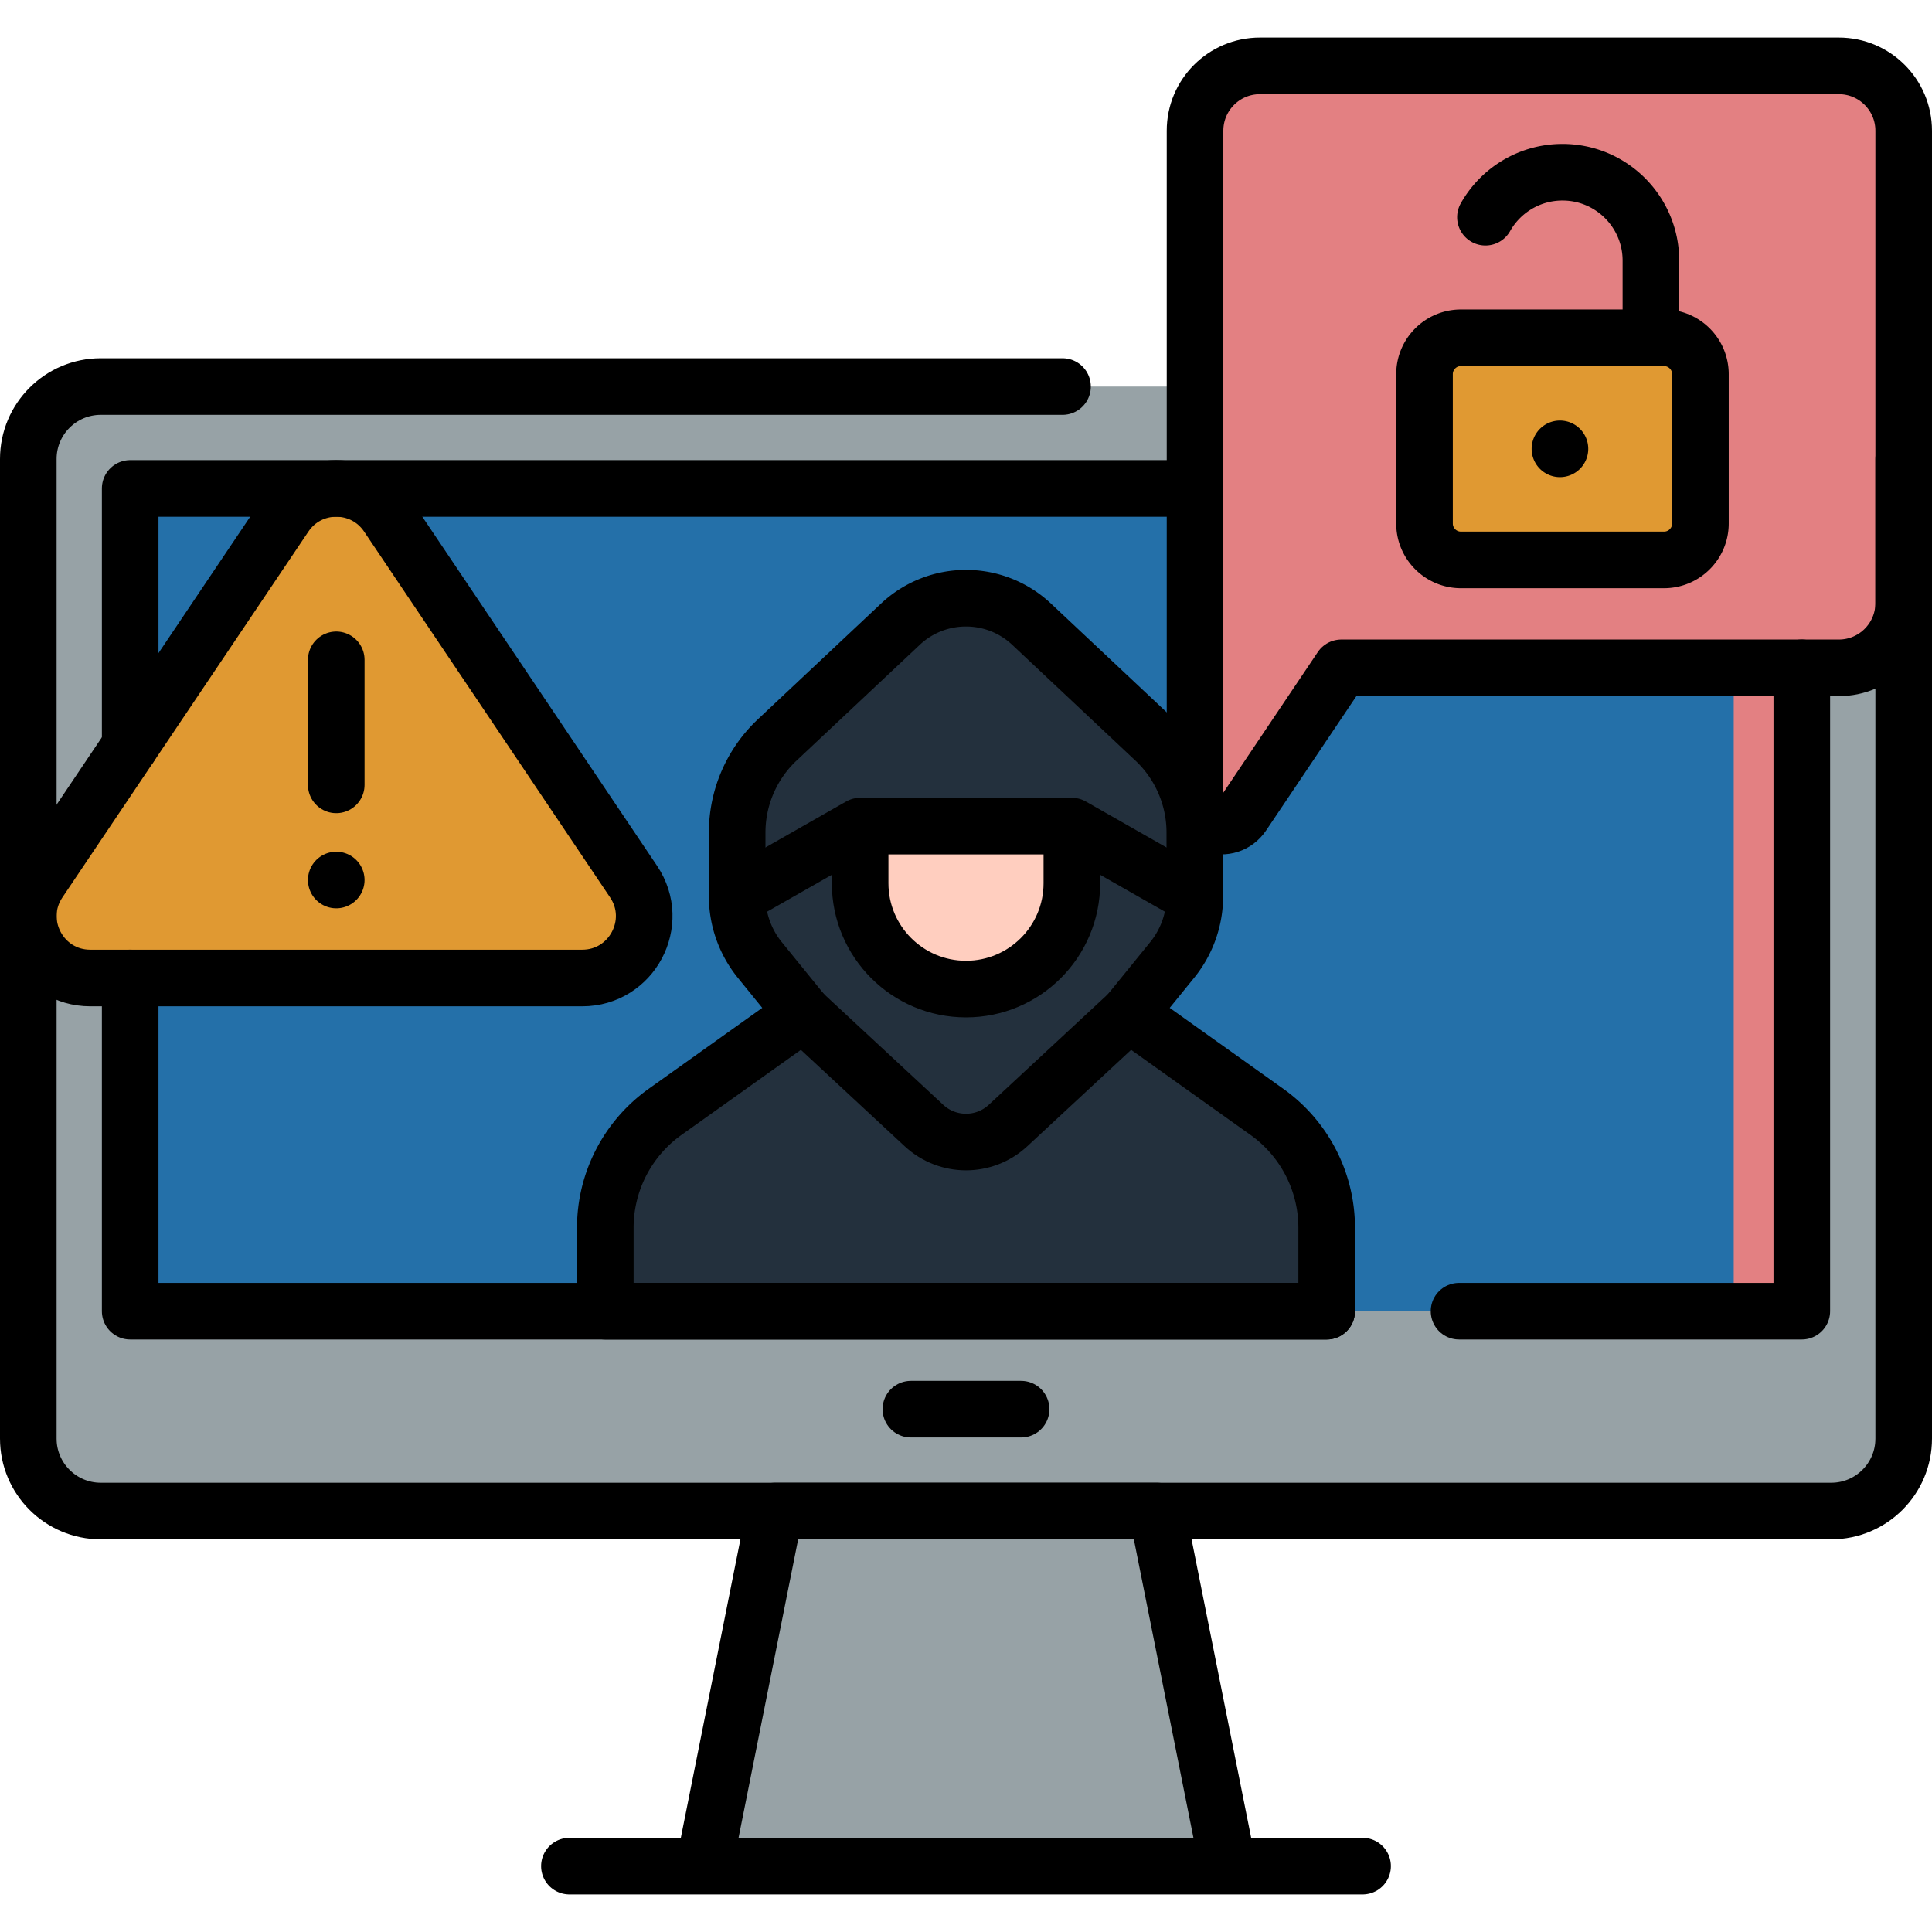 <svg xmlns="http://www.w3.org/2000/svg" version="1.1" xmlns:xlink="http://www.w3.org/1999/xlink" width="512" height="512" x="0" y="0" viewBox="0 0 512 512" style="enable-background:new 0 0 512 512" xml:space="preserve" class=""><g><path d="M485.299 400.443H26.701c-10.604 0-19.201-8.597-19.201-19.201V121.638c0-10.604 8.597-19.201 19.201-19.201h458.598c10.604 0 19.201 8.597 19.201 19.201v259.604c0 10.605-8.597 19.201-19.201 19.201z" style="" fill="#97a2a6" data-original="#f5f8f9" class="" opacity="1"></path><path d="M485.299 102.437h-45.042c10.604 0 19.201 8.597 19.201 19.201v259.604c0 10.604-8.597 19.201-19.201 19.201h45.042c10.604 0 19.201-8.597 19.201-19.201V121.638c0-10.604-8.597-19.201-19.201-19.201z" style="" fill="#97a2a6" data-original="#e8edf2" class="" opacity="1"></path><path d="M146.978 16.96h218.045v443H146.978z" style="" transform="rotate(90 256 238.46)" fill="#2470a9" data-original="#fe99a0" class="" opacity="1"></path><path d="M459.458 129.437H477.5v218.045h-18.042z" style="" fill="#e38082" data-original="#fd8087" class="" opacity="1"></path><path d="M205.366 400.443h101.268l18.789 94.102H186.577z" style="" fill="#97a2a6" data-original="#e8edf2" class="" opacity="1"></path><path d="M306.634 400.443h-30.029l18.789 94.102h30.029z" style="" fill="#97a2a6" data-original="#d9e7ec" class="" opacity="1"></path><path d="M487.314 176.982H355.459l-26.123 38.878c-3.803 5.66-12.637 2.968-12.637-3.851V34.642c0-9.492 7.695-17.186 17.186-17.186h153.429c9.492 0 17.186 7.695 17.186 17.186v125.154c0 9.492-7.695 17.186-17.186 17.186z" style="" fill="#e38082" data-original="#fd8087" class="" opacity="1"></path><path d="M504.5 34.64V159.8c0 9.49-7.69 17.18-17.19 17.18h-30c9.49 0 17.18-7.69 17.18-17.18V34.64c0-9.49-7.69-17.18-17.18-17.18h30c9.5 0 17.19 7.69 17.19 17.18z" style="" fill="#e38082" data-original="#fe646f" class="" opacity="1"></path><path d="M440.982 148.38h-53.819c-5.33 0-9.651-4.321-9.651-9.651V99.168c0-5.33 4.321-9.651 9.651-9.651h53.819c5.33 0 9.651 4.321 9.651 9.651v39.561c-.001 5.33-4.322 9.651-9.651 9.651z" style="" fill="#e09932" data-original="#fff0ad" class="" opacity="1"></path><path d="m299.133 268.566 11.509-14.167a26.805 26.805 0 0 0 6-16.903v-16.855a33.696 33.696 0 0 0-10.621-24.554l-32.637-30.668c-9.771-9.182-24.998-9.182-34.77 0l-32.637 30.668a33.693 33.693 0 0 0-10.621 24.554v16.855a26.813 26.813 0 0 0 6 16.903l11.509 14.167-36.62 26.094a37.725 37.725 0 0 0-15.833 30.724v22.097h191.172v-22.097a37.727 37.727 0 0 0-15.833-30.724l-36.618-26.094z" style="" fill="#23303d" data-original="#678d98" class="" opacity="1"></path><path d="M256 262.115c-15.495 0-28.056-12.561-28.056-28.056v-15.132h56.111v15.132c.001 15.495-12.56 28.056-28.055 28.056z" style="" fill="#ffcebf" data-original="#ffcebf" class=""></path><path d="M154.303 259.181H23.92c-13.121 0-20.924-14.649-13.603-25.538l65.192-96.96c6.496-9.661 20.71-9.661 27.206 0l65.192 96.96c7.321 10.888-.482 25.538-13.604 25.538z" style="" fill="#e09932" data-original="#ffd15b" class="" opacity="1"></path><path d="m167.906 233.643-65.192-96.96c-6.496-9.661-20.71-9.661-27.206 0l-1.401 2.084 63.791 94.876c7.321 10.889-.482 25.538-13.603 25.538h30.008c13.122 0 20.925-14.65 13.603-25.538z" style="" fill="#e09932" data-original="#ffc344" class="" opacity="1"></path><path d="M504.5 121.64v259.6c0 10.61-8.6 19.2-19.2 19.2H26.7c-10.6 0-19.2-8.59-19.2-19.2v-259.6c0-10.61 8.6-19.2 19.2-19.2h254.881" style="stroke-width:15;stroke-linecap:round;stroke-linejoin:round;stroke-miterlimit:10;" fill="none" stroke="#000000" stroke-width="15" stroke-linecap="round" stroke-linejoin="round" stroke-miterlimit="10" data-original="#000000" class=""></path><path d="M351.586 347.48H34.5v-88.3M477.5 176.98v170.5h-90.838M34.5 197.68v-68.24h282.2M241.394 373.443h29.212M205.366 400.443h101.268l18.789 94.102H186.577zM361.1 494.545H150.9" style="stroke-width:15;stroke-linecap:round;stroke-linejoin:round;stroke-miterlimit:10;" fill="none" stroke="#000000" stroke-width="15" stroke-linecap="round" stroke-linejoin="round" stroke-miterlimit="10" data-original="#000000" class=""></path><path d="M487.314 176.982H355.459l-26.123 38.878c-3.803 5.66-12.637 2.968-12.637-3.851V34.642c0-9.492 7.695-17.186 17.186-17.186h153.429c9.492 0 17.186 7.695 17.186 17.186v125.154c0 9.492-7.695 17.186-17.186 17.186z" style="stroke-width:15;stroke-linecap:round;stroke-linejoin:round;stroke-miterlimit:10;" fill="none" stroke="#000000" stroke-width="15" stroke-linecap="round" stroke-linejoin="round" stroke-miterlimit="10" data-original="#000000" class=""></path><path d="M440.982 148.38h-53.819c-5.33 0-9.651-4.321-9.651-9.651V99.168c0-5.33 4.321-9.651 9.651-9.651h53.819c5.33 0 9.651 4.321 9.651 9.651v39.561c-.001 5.33-4.322 9.651-9.651 9.651zM437.509 89.517V69.08c0-12.944-10.493-23.437-23.437-23.437h0c-8.757 0-16.392 4.803-20.415 11.918M413.4 118.948h0M299.133 268.566l11.509-14.167a26.805 26.805 0 0 0 6-16.903v-16.855a33.696 33.696 0 0 0-10.621-24.554l-32.637-30.668c-9.771-9.182-24.998-9.182-34.77 0l-32.637 30.668a33.693 33.693 0 0 0-10.621 24.554v16.855a26.813 26.813 0 0 0 6 16.903l11.509 14.167-36.62 26.094a37.725 37.725 0 0 0-15.833 30.724v22.097h191.172v-22.097a37.727 37.727 0 0 0-15.833-30.724l-36.618-26.094z" style="stroke-width:15;stroke-linecap:round;stroke-linejoin:round;stroke-miterlimit:10;" fill="none" stroke="#000000" stroke-width="15" stroke-linecap="round" stroke-linejoin="round" stroke-miterlimit="10" data-original="#000000" class=""></path><path d="M256 262.115h0c-15.495 0-28.056-12.561-28.056-28.056v-15.132h56.111v15.132c.001 15.495-12.56 28.056-28.055 28.056zM195.357 237.496l32.587-18.568M284.056 218.928l32.587 18.568M212.867 268.566l31.993 29.71c6.281 5.833 15.999 5.833 22.281 0l31.993-29.71M154.303 259.181H23.92c-13.121 0-20.924-14.649-13.603-25.538l65.192-96.96c6.496-9.661 20.71-9.661 27.206 0l65.192 96.96c7.321 10.888-.482 25.538-13.604 25.538zM89.111 174.864V208M89.111 233.215h0" style="stroke-width:15;stroke-linecap:round;stroke-linejoin:round;stroke-miterlimit:10;" fill="none" stroke="#000000" stroke-width="15" stroke-linecap="round" stroke-linejoin="round" stroke-miterlimit="10" data-original="#000000" class=""></path></g></svg>